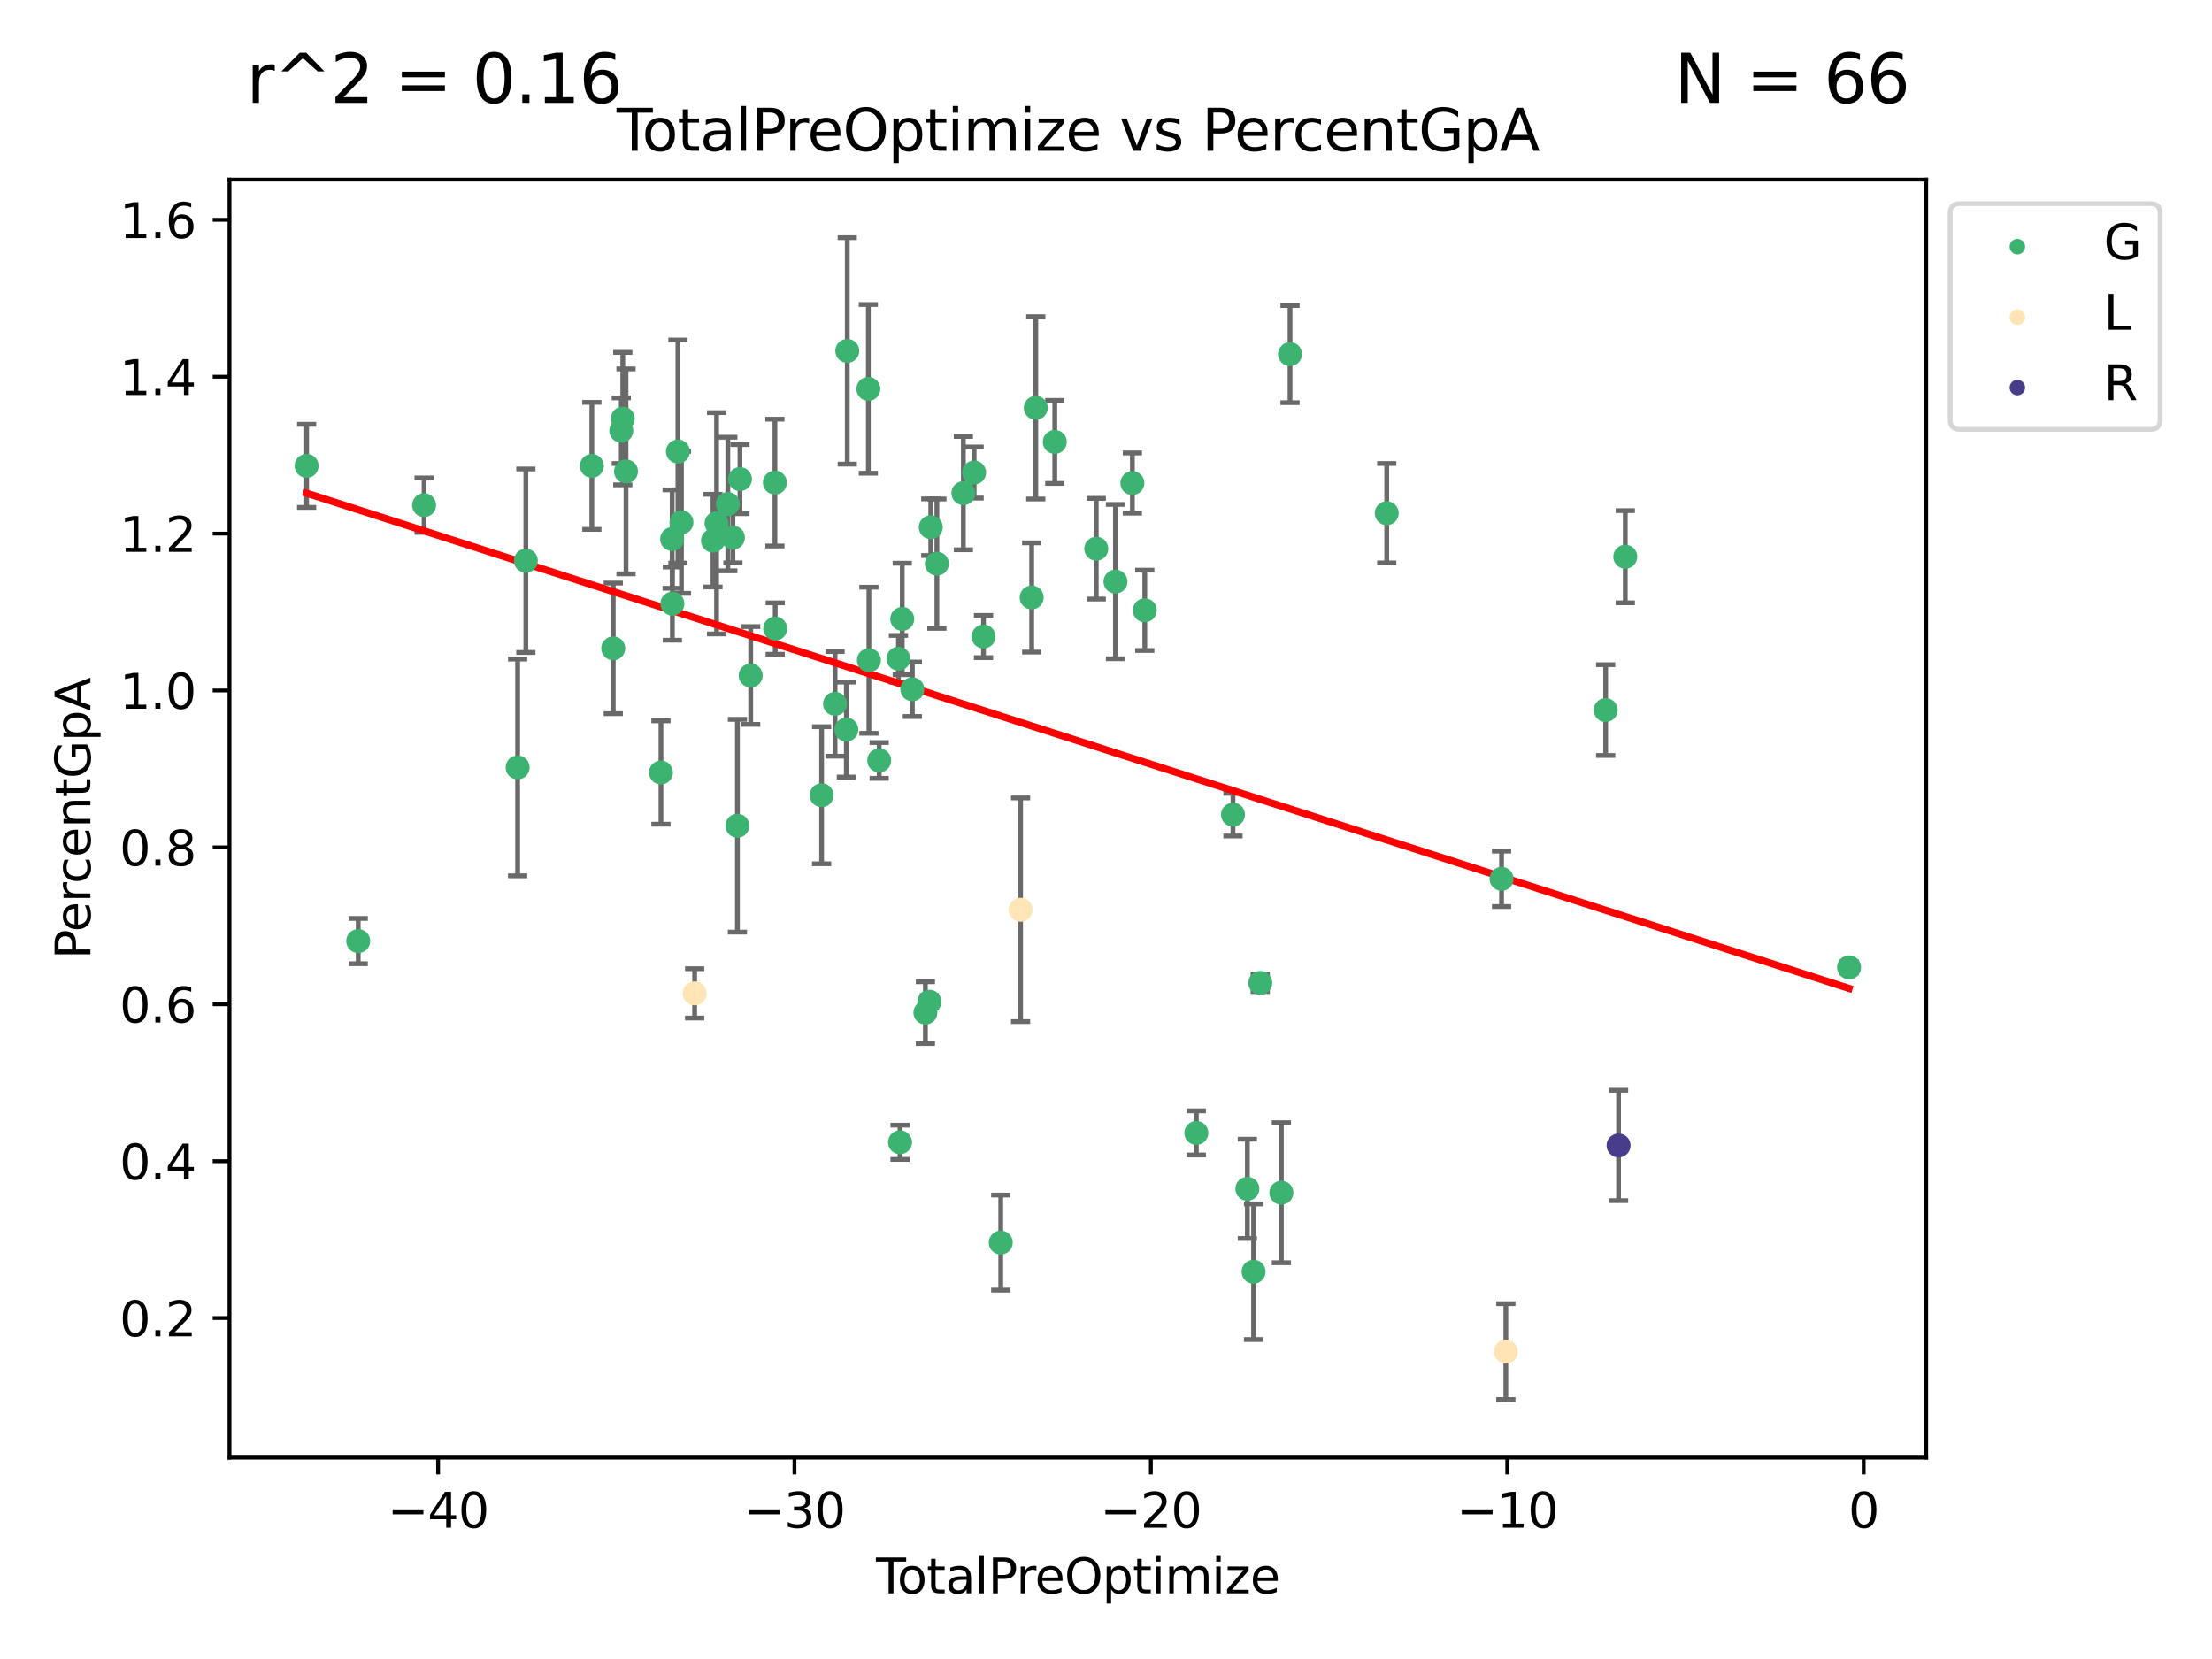 <?xml version="1.0" encoding="utf-8" standalone="no"?>
<!DOCTYPE svg PUBLIC "-//W3C//DTD SVG 1.1//EN"
  "http://www.w3.org/Graphics/SVG/1.1/DTD/svg11.dtd">
<svg xmlns:xlink="http://www.w3.org/1999/xlink" width="460.8pt" height="345.6pt" viewBox="0 0 460.8 345.6" xmlns="http://www.w3.org/2000/svg" version="1.1">
 <defs>
  <style type="text/css">*{stroke-linejoin: round; stroke-linecap: butt}</style>
 </defs>
 <g id="figure_1">
  <g id="patch_1">
   <path d="M 0 345.6 
L 460.8 345.6 
L 460.8 0 
L 0 0 
z
" style="fill: #ffffff"/>
  </g>
  <g id="axes_1">
   <g id="patch_2">
    <path d="M 47.81 303.64 
L 401.26 303.64 
L 401.26 37.411 
L 47.81 37.411 
z
" style="fill: #ffffff"/>
   </g>
   <g id="PathCollection_1">
    <defs>
     <path id="m8de865f1f3" d="M 0 1.118 
C 0.297 1.118 0.581 1 0.791 0.791 
C 1 0.581 1.118 0.297 1.118 0 
C 1.118 -0.297 1 -0.581 0.791 -0.791 
C 0.581 -1 0.297 -1.118 0 -1.118 
C -0.297 -1.118 -0.581 -1 -0.791 -0.791 
C -1 -0.581 -1.118 -0.297 -1.118 0 
C -1.118 0.297 -1 0.581 -0.791 0.791 
C -0.581 1 -0.297 1.118 0 1.118 
z
" style="stroke: #3cb371"/>
    </defs>
    <g clip-path="url(#p923fe27efa)">
     <use xlink:href="#m8de865f1f3" x="63.876" y="97.045" style="fill: #3cb371; stroke: #3cb371"/>
     <use xlink:href="#m8de865f1f3" x="74.623" y="196.038" style="fill: #3cb371; stroke: #3cb371"/>
     <use xlink:href="#m8de865f1f3" x="88.344" y="105.235" style="fill: #3cb371; stroke: #3cb371"/>
     <use xlink:href="#m8de865f1f3" x="107.831" y="159.875" style="fill: #3cb371; stroke: #3cb371"/>
     <use xlink:href="#m8de865f1f3" x="109.544" y="116.808" style="fill: #3cb371; stroke: #3cb371"/>
     <use xlink:href="#m8de865f1f3" x="123.295" y="97.051" style="fill: #3cb371; stroke: #3cb371"/>
     <use xlink:href="#m8de865f1f3" x="127.752" y="135.062" style="fill: #3cb371; stroke: #3cb371"/>
     <use xlink:href="#m8de865f1f3" x="129.424" y="89.722" style="fill: #3cb371; stroke: #3cb371"/>
     <use xlink:href="#m8de865f1f3" x="129.737" y="87.203" style="fill: #3cb371; stroke: #3cb371"/>
     <use xlink:href="#m8de865f1f3" x="130.407" y="98.199" style="fill: #3cb371; stroke: #3cb371"/>
     <use xlink:href="#m8de865f1f3" x="137.689" y="160.929" style="fill: #3cb371; stroke: #3cb371"/>
     <use xlink:href="#m8de865f1f3" x="140.025" y="112.297" style="fill: #3cb371; stroke: #3cb371"/>
     <use xlink:href="#m8de865f1f3" x="140.068" y="125.746" style="fill: #3cb371; stroke: #3cb371"/>
     <use xlink:href="#m8de865f1f3" x="141.224" y="94.056" style="fill: #3cb371; stroke: #3cb371"/>
     <use xlink:href="#m8de865f1f3" x="141.959" y="108.814" style="fill: #3cb371; stroke: #3cb371"/>
     <use xlink:href="#m8de865f1f3" x="148.526" y="112.621" style="fill: #3cb371; stroke: #3cb371"/>
     <use xlink:href="#m8de865f1f3" x="149.276" y="109.01" style="fill: #3cb371; stroke: #3cb371"/>
     <use xlink:href="#m8de865f1f3" x="151.618" y="104.998" style="fill: #3cb371; stroke: #3cb371"/>
     <use xlink:href="#m8de865f1f3" x="152.682" y="111.993" style="fill: #3cb371; stroke: #3cb371"/>
     <use xlink:href="#m8de865f1f3" x="153.618" y="172.015" style="fill: #3cb371; stroke: #3cb371"/>
     <use xlink:href="#m8de865f1f3" x="154.146" y="99.806" style="fill: #3cb371; stroke: #3cb371"/>
     <use xlink:href="#m8de865f1f3" x="156.382" y="140.719" style="fill: #3cb371; stroke: #3cb371"/>
     <use xlink:href="#m8de865f1f3" x="161.431" y="100.535" style="fill: #3cb371; stroke: #3cb371"/>
     <use xlink:href="#m8de865f1f3" x="161.49" y="130.939" style="fill: #3cb371; stroke: #3cb371"/>
     <use xlink:href="#m8de865f1f3" x="171.162" y="165.663" style="fill: #3cb371; stroke: #3cb371"/>
     <use xlink:href="#m8de865f1f3" x="173.959" y="146.622" style="fill: #3cb371; stroke: #3cb371"/>
     <use xlink:href="#m8de865f1f3" x="176.309" y="151.989" style="fill: #3cb371; stroke: #3cb371"/>
     <use xlink:href="#m8de865f1f3" x="176.504" y="73.096" style="fill: #3cb371; stroke: #3cb371"/>
     <use xlink:href="#m8de865f1f3" x="180.894" y="81.008" style="fill: #3cb371; stroke: #3cb371"/>
     <use xlink:href="#m8de865f1f3" x="181.012" y="137.541" style="fill: #3cb371; stroke: #3cb371"/>
     <use xlink:href="#m8de865f1f3" x="183.151" y="158.414" style="fill: #3cb371; stroke: #3cb371"/>
     <use xlink:href="#m8de865f1f3" x="187.164" y="137.216" style="fill: #3cb371; stroke: #3cb371"/>
     <use xlink:href="#m8de865f1f3" x="187.495" y="237.952" style="fill: #3cb371; stroke: #3cb371"/>
     <use xlink:href="#m8de865f1f3" x="187.954" y="128.933" style="fill: #3cb371; stroke: #3cb371"/>
     <use xlink:href="#m8de865f1f3" x="190.061" y="143.589" style="fill: #3cb371; stroke: #3cb371"/>
     <use xlink:href="#m8de865f1f3" x="192.778" y="210.945" style="fill: #3cb371; stroke: #3cb371"/>
     <use xlink:href="#m8de865f1f3" x="193.607" y="208.673" style="fill: #3cb371; stroke: #3cb371"/>
     <use xlink:href="#m8de865f1f3" x="193.897" y="109.827" style="fill: #3cb371; stroke: #3cb371"/>
     <use xlink:href="#m8de865f1f3" x="195.169" y="117.421" style="fill: #3cb371; stroke: #3cb371"/>
     <use xlink:href="#m8de865f1f3" x="200.686" y="102.726" style="fill: #3cb371; stroke: #3cb371"/>
     <use xlink:href="#m8de865f1f3" x="202.927" y="98.437" style="fill: #3cb371; stroke: #3cb371"/>
     <use xlink:href="#m8de865f1f3" x="204.883" y="132.6" style="fill: #3cb371; stroke: #3cb371"/>
     <use xlink:href="#m8de865f1f3" x="208.475" y="258.852" style="fill: #3cb371; stroke: #3cb371"/>
     <use xlink:href="#m8de865f1f3" x="214.918" y="124.462" style="fill: #3cb371; stroke: #3cb371"/>
     <use xlink:href="#m8de865f1f3" x="215.774" y="84.957" style="fill: #3cb371; stroke: #3cb371"/>
     <use xlink:href="#m8de865f1f3" x="219.734" y="92.06" style="fill: #3cb371; stroke: #3cb371"/>
     <use xlink:href="#m8de865f1f3" x="228.371" y="114.308" style="fill: #3cb371; stroke: #3cb371"/>
     <use xlink:href="#m8de865f1f3" x="232.374" y="121.154" style="fill: #3cb371; stroke: #3cb371"/>
     <use xlink:href="#m8de865f1f3" x="235.894" y="100.63" style="fill: #3cb371; stroke: #3cb371"/>
     <use xlink:href="#m8de865f1f3" x="238.478" y="127.137" style="fill: #3cb371; stroke: #3cb371"/>
     <use xlink:href="#m8de865f1f3" x="249.219" y="236.004" style="fill: #3cb371; stroke: #3cb371"/>
     <use xlink:href="#m8de865f1f3" x="256.855" y="169.708" style="fill: #3cb371; stroke: #3cb371"/>
     <use xlink:href="#m8de865f1f3" x="259.849" y="247.651" style="fill: #3cb371; stroke: #3cb371"/>
     <use xlink:href="#m8de865f1f3" x="261.141" y="264.925" style="fill: #3cb371; stroke: #3cb371"/>
     <use xlink:href="#m8de865f1f3" x="262.538" y="204.753" style="fill: #3cb371; stroke: #3cb371"/>
     <use xlink:href="#m8de865f1f3" x="266.933" y="248.459" style="fill: #3cb371; stroke: #3cb371"/>
     <use xlink:href="#m8de865f1f3" x="268.738" y="73.766" style="fill: #3cb371; stroke: #3cb371"/>
     <use xlink:href="#m8de865f1f3" x="288.882" y="106.906" style="fill: #3cb371; stroke: #3cb371"/>
     <use xlink:href="#m8de865f1f3" x="312.803" y="183.083" style="fill: #3cb371; stroke: #3cb371"/>
     <use xlink:href="#m8de865f1f3" x="334.491" y="147.921" style="fill: #3cb371; stroke: #3cb371"/>
     <use xlink:href="#m8de865f1f3" x="338.575" y="115.978" style="fill: #3cb371; stroke: #3cb371"/>
     <use xlink:href="#m8de865f1f3" x="385.194" y="201.517" style="fill: #3cb371; stroke: #3cb371"/>
    </g>
   </g>
   <g id="PathCollection_2">
    <defs>
     <path id="md5cb71d6b3" d="M 0 1.118 
C 0.297 1.118 0.581 1 0.791 0.791 
C 1 0.581 1.118 0.297 1.118 0 
C 1.118 -0.297 1 -0.581 0.791 -0.791 
C 0.581 -1 0.297 -1.118 0 -1.118 
C -0.297 -1.118 -0.581 -1 -0.791 -0.791 
C -1 -0.581 -1.118 -0.297 -1.118 0 
C -1.118 0.297 -1 0.581 -0.791 0.791 
C -0.581 1 -0.297 1.118 0 1.118 
z
" style="stroke: #ffe4b5"/>
    </defs>
    <g clip-path="url(#p923fe27efa)">
     <use xlink:href="#md5cb71d6b3" x="144.707" y="206.936" style="fill: #ffe4b5; stroke: #ffe4b5"/>
     <use xlink:href="#md5cb71d6b3" x="212.609" y="189.517" style="fill: #ffe4b5; stroke: #ffe4b5"/>
     <use xlink:href="#md5cb71d6b3" x="313.697" y="281.559" style="fill: #ffe4b5; stroke: #ffe4b5"/>
    </g>
   </g>
   <g id="PathCollection_3">
    <defs>
     <path id="m250294ed5f" d="M 0 1.118 
C 0.297 1.118 0.581 1 0.791 0.791 
C 1 0.581 1.118 0.297 1.118 0 
C 1.118 -0.297 1 -0.581 0.791 -0.791 
C 0.581 -1 0.297 -1.118 0 -1.118 
C -0.297 -1.118 -0.581 -1 -0.791 -0.791 
C -1 -0.581 -1.118 -0.297 -1.118 0 
C -1.118 0.297 -1 0.581 -0.791 0.791 
C -0.581 1 -0.297 1.118 0 1.118 
z
" style="stroke: #483d8b"/>
    </defs>
    <g clip-path="url(#p923fe27efa)">
     <use xlink:href="#m250294ed5f" x="337.176" y="238.616" style="fill: #483d8b; stroke: #483d8b"/>
    </g>
   </g>
   <g id="matplotlib.axis_1">
    <g id="xtick_1">
     <g id="line2d_1">
      <defs>
       <path id="mcd469c1f46" d="M 0 0 
L 0 3.5 
" style="stroke: #000000; stroke-width: 0.8"/>
      </defs>
      <g>
       <use xlink:href="#mcd469c1f46" x="91.259" y="303.64" style="stroke: #000000; stroke-width: 0.8"/>
      </g>
     </g>
     <g id="text_1">
      <!-- −40 -->
      <g transform="translate(80.707 318.238)scale(0.1 -0.1)">
       <defs>
        <path id="DejaVuSans-2212" d="M 678 2272 
L 4684 2272 
L 4684 1741 
L 678 1741 
L 678 2272 
z
" transform="scale(0.016)"/>
        <path id="DejaVuSans-34" d="M 2419 4116 
L 825 1625 
L 2419 1625 
L 2419 4116 
z
M 2253 4666 
L 3047 4666 
L 3047 1625 
L 3713 1625 
L 3713 1100 
L 3047 1100 
L 3047 0 
L 2419 0 
L 2419 1100 
L 313 1100 
L 313 1709 
L 2253 4666 
z
" transform="scale(0.016)"/>
        <path id="DejaVuSans-30" d="M 2034 4250 
Q 1547 4250 1301 3770 
Q 1056 3291 1056 2328 
Q 1056 1369 1301 889 
Q 1547 409 2034 409 
Q 2525 409 2770 889 
Q 3016 1369 3016 2328 
Q 3016 3291 2770 3770 
Q 2525 4250 2034 4250 
z
M 2034 4750 
Q 2819 4750 3233 4129 
Q 3647 3509 3647 2328 
Q 3647 1150 3233 529 
Q 2819 -91 2034 -91 
Q 1250 -91 836 529 
Q 422 1150 422 2328 
Q 422 3509 836 4129 
Q 1250 4750 2034 4750 
z
" transform="scale(0.016)"/>
       </defs>
       <use xlink:href="#DejaVuSans-2212"/>
       <use xlink:href="#DejaVuSans-34" x="83.789"/>
       <use xlink:href="#DejaVuSans-30" x="147.412"/>
      </g>
     </g>
    </g>
    <g id="xtick_2">
     <g id="line2d_2">
      <g>
       <use xlink:href="#mcd469c1f46" x="165.504" y="303.64" style="stroke: #000000; stroke-width: 0.8"/>
      </g>
     </g>
     <g id="text_2">
      <!-- −30 -->
      <g transform="translate(154.951 318.238)scale(0.1 -0.1)">
       <defs>
        <path id="DejaVuSans-33" d="M 2597 2516 
Q 3050 2419 3304 2112 
Q 3559 1806 3559 1356 
Q 3559 666 3084 287 
Q 2609 -91 1734 -91 
Q 1441 -91 1130 -33 
Q 819 25 488 141 
L 488 750 
Q 750 597 1062 519 
Q 1375 441 1716 441 
Q 2309 441 2620 675 
Q 2931 909 2931 1356 
Q 2931 1769 2642 2001 
Q 2353 2234 1838 2234 
L 1294 2234 
L 1294 2753 
L 1863 2753 
Q 2328 2753 2575 2939 
Q 2822 3125 2822 3475 
Q 2822 3834 2567 4026 
Q 2313 4219 1838 4219 
Q 1578 4219 1281 4162 
Q 984 4106 628 3988 
L 628 4550 
Q 988 4650 1302 4700 
Q 1616 4750 1894 4750 
Q 2613 4750 3031 4423 
Q 3450 4097 3450 3541 
Q 3450 3153 3228 2886 
Q 3006 2619 2597 2516 
z
" transform="scale(0.016)"/>
       </defs>
       <use xlink:href="#DejaVuSans-2212"/>
       <use xlink:href="#DejaVuSans-33" x="83.789"/>
       <use xlink:href="#DejaVuSans-30" x="147.412"/>
      </g>
     </g>
    </g>
    <g id="xtick_3">
     <g id="line2d_3">
      <g>
       <use xlink:href="#mcd469c1f46" x="239.748" y="303.64" style="stroke: #000000; stroke-width: 0.8"/>
      </g>
     </g>
     <g id="text_3">
      <!-- −20 -->
      <g transform="translate(229.195 318.238)scale(0.1 -0.1)">
       <defs>
        <path id="DejaVuSans-32" d="M 1228 531 
L 3431 531 
L 3431 0 
L 469 0 
L 469 531 
Q 828 903 1448 1529 
Q 2069 2156 2228 2338 
Q 2531 2678 2651 2914 
Q 2772 3150 2772 3378 
Q 2772 3750 2511 3984 
Q 2250 4219 1831 4219 
Q 1534 4219 1204 4116 
Q 875 4013 500 3803 
L 500 4441 
Q 881 4594 1212 4672 
Q 1544 4750 1819 4750 
Q 2544 4750 2975 4387 
Q 3406 4025 3406 3419 
Q 3406 3131 3298 2873 
Q 3191 2616 2906 2266 
Q 2828 2175 2409 1742 
Q 1991 1309 1228 531 
z
" transform="scale(0.016)"/>
       </defs>
       <use xlink:href="#DejaVuSans-2212"/>
       <use xlink:href="#DejaVuSans-32" x="83.789"/>
       <use xlink:href="#DejaVuSans-30" x="147.412"/>
      </g>
     </g>
    </g>
    <g id="xtick_4">
     <g id="line2d_4">
      <g>
       <use xlink:href="#mcd469c1f46" x="313.992" y="303.64" style="stroke: #000000; stroke-width: 0.8"/>
      </g>
     </g>
     <g id="text_4">
      <!-- −10 -->
      <g transform="translate(303.44 318.238)scale(0.1 -0.1)">
       <defs>
        <path id="DejaVuSans-31" d="M 794 531 
L 1825 531 
L 1825 4091 
L 703 3866 
L 703 4441 
L 1819 4666 
L 2450 4666 
L 2450 531 
L 3481 531 
L 3481 0 
L 794 0 
L 794 531 
z
" transform="scale(0.016)"/>
       </defs>
       <use xlink:href="#DejaVuSans-2212"/>
       <use xlink:href="#DejaVuSans-31" x="83.789"/>
       <use xlink:href="#DejaVuSans-30" x="147.412"/>
      </g>
     </g>
    </g>
    <g id="xtick_5">
     <g id="line2d_5">
      <g>
       <use xlink:href="#mcd469c1f46" x="388.236" y="303.64" style="stroke: #000000; stroke-width: 0.8"/>
      </g>
     </g>
     <g id="text_5">
      <!-- 0 -->
      <g transform="translate(385.055 318.238)scale(0.1 -0.1)">
       <use xlink:href="#DejaVuSans-30"/>
      </g>
     </g>
    </g>
    <g id="text_6">
     <!-- TotalPreOptimize -->
     <g transform="translate(182.492 331.917)scale(0.1 -0.1)">
      <defs>
       <path id="DejaVuSans-54" d="M -19 4666 
L 3928 4666 
L 3928 4134 
L 2272 4134 
L 2272 0 
L 1638 0 
L 1638 4134 
L -19 4134 
L -19 4666 
z
" transform="scale(0.016)"/>
       <path id="DejaVuSans-6f" d="M 1959 3097 
Q 1497 3097 1228 2736 
Q 959 2375 959 1747 
Q 959 1119 1226 758 
Q 1494 397 1959 397 
Q 2419 397 2687 759 
Q 2956 1122 2956 1747 
Q 2956 2369 2687 2733 
Q 2419 3097 1959 3097 
z
M 1959 3584 
Q 2709 3584 3137 3096 
Q 3566 2609 3566 1747 
Q 3566 888 3137 398 
Q 2709 -91 1959 -91 
Q 1206 -91 779 398 
Q 353 888 353 1747 
Q 353 2609 779 3096 
Q 1206 3584 1959 3584 
z
" transform="scale(0.016)"/>
       <path id="DejaVuSans-74" d="M 1172 4494 
L 1172 3500 
L 2356 3500 
L 2356 3053 
L 1172 3053 
L 1172 1153 
Q 1172 725 1289 603 
Q 1406 481 1766 481 
L 2356 481 
L 2356 0 
L 1766 0 
Q 1100 0 847 248 
Q 594 497 594 1153 
L 594 3053 
L 172 3053 
L 172 3500 
L 594 3500 
L 594 4494 
L 1172 4494 
z
" transform="scale(0.016)"/>
       <path id="DejaVuSans-61" d="M 2194 1759 
Q 1497 1759 1228 1600 
Q 959 1441 959 1056 
Q 959 750 1161 570 
Q 1363 391 1709 391 
Q 2188 391 2477 730 
Q 2766 1069 2766 1631 
L 2766 1759 
L 2194 1759 
z
M 3341 1997 
L 3341 0 
L 2766 0 
L 2766 531 
Q 2569 213 2275 61 
Q 1981 -91 1556 -91 
Q 1019 -91 701 211 
Q 384 513 384 1019 
Q 384 1609 779 1909 
Q 1175 2209 1959 2209 
L 2766 2209 
L 2766 2266 
Q 2766 2663 2505 2880 
Q 2244 3097 1772 3097 
Q 1472 3097 1187 3025 
Q 903 2953 641 2809 
L 641 3341 
Q 956 3463 1253 3523 
Q 1550 3584 1831 3584 
Q 2591 3584 2966 3190 
Q 3341 2797 3341 1997 
z
" transform="scale(0.016)"/>
       <path id="DejaVuSans-6c" d="M 603 4863 
L 1178 4863 
L 1178 0 
L 603 0 
L 603 4863 
z
" transform="scale(0.016)"/>
       <path id="DejaVuSans-50" d="M 1259 4147 
L 1259 2394 
L 2053 2394 
Q 2494 2394 2734 2622 
Q 2975 2850 2975 3272 
Q 2975 3691 2734 3919 
Q 2494 4147 2053 4147 
L 1259 4147 
z
M 628 4666 
L 2053 4666 
Q 2838 4666 3239 4311 
Q 3641 3956 3641 3272 
Q 3641 2581 3239 2228 
Q 2838 1875 2053 1875 
L 1259 1875 
L 1259 0 
L 628 0 
L 628 4666 
z
" transform="scale(0.016)"/>
       <path id="DejaVuSans-72" d="M 2631 2963 
Q 2534 3019 2420 3045 
Q 2306 3072 2169 3072 
Q 1681 3072 1420 2755 
Q 1159 2438 1159 1844 
L 1159 0 
L 581 0 
L 581 3500 
L 1159 3500 
L 1159 2956 
Q 1341 3275 1631 3429 
Q 1922 3584 2338 3584 
Q 2397 3584 2469 3576 
Q 2541 3569 2628 3553 
L 2631 2963 
z
" transform="scale(0.016)"/>
       <path id="DejaVuSans-65" d="M 3597 1894 
L 3597 1613 
L 953 1613 
Q 991 1019 1311 708 
Q 1631 397 2203 397 
Q 2534 397 2845 478 
Q 3156 559 3463 722 
L 3463 178 
Q 3153 47 2828 -22 
Q 2503 -91 2169 -91 
Q 1331 -91 842 396 
Q 353 884 353 1716 
Q 353 2575 817 3079 
Q 1281 3584 2069 3584 
Q 2775 3584 3186 3129 
Q 3597 2675 3597 1894 
z
M 3022 2063 
Q 3016 2534 2758 2815 
Q 2500 3097 2075 3097 
Q 1594 3097 1305 2825 
Q 1016 2553 972 2059 
L 3022 2063 
z
" transform="scale(0.016)"/>
       <path id="DejaVuSans-4f" d="M 2522 4238 
Q 1834 4238 1429 3725 
Q 1025 3213 1025 2328 
Q 1025 1447 1429 934 
Q 1834 422 2522 422 
Q 3209 422 3611 934 
Q 4013 1447 4013 2328 
Q 4013 3213 3611 3725 
Q 3209 4238 2522 4238 
z
M 2522 4750 
Q 3503 4750 4090 4092 
Q 4678 3434 4678 2328 
Q 4678 1225 4090 567 
Q 3503 -91 2522 -91 
Q 1538 -91 948 565 
Q 359 1222 359 2328 
Q 359 3434 948 4092 
Q 1538 4750 2522 4750 
z
" transform="scale(0.016)"/>
       <path id="DejaVuSans-70" d="M 1159 525 
L 1159 -1331 
L 581 -1331 
L 581 3500 
L 1159 3500 
L 1159 2969 
Q 1341 3281 1617 3432 
Q 1894 3584 2278 3584 
Q 2916 3584 3314 3078 
Q 3713 2572 3713 1747 
Q 3713 922 3314 415 
Q 2916 -91 2278 -91 
Q 1894 -91 1617 61 
Q 1341 213 1159 525 
z
M 3116 1747 
Q 3116 2381 2855 2742 
Q 2594 3103 2138 3103 
Q 1681 3103 1420 2742 
Q 1159 2381 1159 1747 
Q 1159 1113 1420 752 
Q 1681 391 2138 391 
Q 2594 391 2855 752 
Q 3116 1113 3116 1747 
z
" transform="scale(0.016)"/>
       <path id="DejaVuSans-69" d="M 603 3500 
L 1178 3500 
L 1178 0 
L 603 0 
L 603 3500 
z
M 603 4863 
L 1178 4863 
L 1178 4134 
L 603 4134 
L 603 4863 
z
" transform="scale(0.016)"/>
       <path id="DejaVuSans-6d" d="M 3328 2828 
Q 3544 3216 3844 3400 
Q 4144 3584 4550 3584 
Q 5097 3584 5394 3201 
Q 5691 2819 5691 2113 
L 5691 0 
L 5113 0 
L 5113 2094 
Q 5113 2597 4934 2840 
Q 4756 3084 4391 3084 
Q 3944 3084 3684 2787 
Q 3425 2491 3425 1978 
L 3425 0 
L 2847 0 
L 2847 2094 
Q 2847 2600 2669 2842 
Q 2491 3084 2119 3084 
Q 1678 3084 1418 2786 
Q 1159 2488 1159 1978 
L 1159 0 
L 581 0 
L 581 3500 
L 1159 3500 
L 1159 2956 
Q 1356 3278 1631 3431 
Q 1906 3584 2284 3584 
Q 2666 3584 2933 3390 
Q 3200 3197 3328 2828 
z
" transform="scale(0.016)"/>
       <path id="DejaVuSans-7a" d="M 353 3500 
L 3084 3500 
L 3084 2975 
L 922 459 
L 3084 459 
L 3084 0 
L 275 0 
L 275 525 
L 2438 3041 
L 353 3041 
L 353 3500 
z
" transform="scale(0.016)"/>
      </defs>
      <use xlink:href="#DejaVuSans-54"/>
      <use xlink:href="#DejaVuSans-6f" x="44.084"/>
      <use xlink:href="#DejaVuSans-74" x="105.266"/>
      <use xlink:href="#DejaVuSans-61" x="144.475"/>
      <use xlink:href="#DejaVuSans-6c" x="205.754"/>
      <use xlink:href="#DejaVuSans-50" x="233.537"/>
      <use xlink:href="#DejaVuSans-72" x="292.09"/>
      <use xlink:href="#DejaVuSans-65" x="330.953"/>
      <use xlink:href="#DejaVuSans-4f" x="392.477"/>
      <use xlink:href="#DejaVuSans-70" x="471.188"/>
      <use xlink:href="#DejaVuSans-74" x="534.664"/>
      <use xlink:href="#DejaVuSans-69" x="573.873"/>
      <use xlink:href="#DejaVuSans-6d" x="601.656"/>
      <use xlink:href="#DejaVuSans-69" x="699.068"/>
      <use xlink:href="#DejaVuSans-7a" x="726.852"/>
      <use xlink:href="#DejaVuSans-65" x="779.342"/>
     </g>
    </g>
   </g>
   <g id="matplotlib.axis_2">
    <g id="ytick_1">
     <g id="line2d_6">
      <defs>
       <path id="mde7287f59e" d="M 0 0 
L -3.5 0 
" style="stroke: #000000; stroke-width: 0.8"/>
      </defs>
      <g>
       <use xlink:href="#mde7287f59e" x="47.81" y="274.572" style="stroke: #000000; stroke-width: 0.8"/>
      </g>
     </g>
     <g id="text_7">
      <!-- 0.2 -->
      <g transform="translate(24.907 278.371)scale(0.1 -0.1)">
       <defs>
        <path id="DejaVuSans-2e" d="M 684 794 
L 1344 794 
L 1344 0 
L 684 0 
L 684 794 
z
" transform="scale(0.016)"/>
       </defs>
       <use xlink:href="#DejaVuSans-30"/>
       <use xlink:href="#DejaVuSans-2e" x="63.623"/>
       <use xlink:href="#DejaVuSans-32" x="95.41"/>
      </g>
     </g>
    </g>
    <g id="ytick_2">
     <g id="line2d_7">
      <g>
       <use xlink:href="#mde7287f59e" x="47.81" y="241.89" style="stroke: #000000; stroke-width: 0.8"/>
      </g>
     </g>
     <g id="text_8">
      <!-- 0.4 -->
      <g transform="translate(24.907 245.689)scale(0.1 -0.1)">
       <use xlink:href="#DejaVuSans-30"/>
       <use xlink:href="#DejaVuSans-2e" x="63.623"/>
       <use xlink:href="#DejaVuSans-34" x="95.41"/>
      </g>
     </g>
    </g>
    <g id="ytick_3">
     <g id="line2d_8">
      <g>
       <use xlink:href="#mde7287f59e" x="47.81" y="209.207" style="stroke: #000000; stroke-width: 0.8"/>
      </g>
     </g>
     <g id="text_9">
      <!-- 0.6 -->
      <g transform="translate(24.907 213.006)scale(0.1 -0.1)">
       <defs>
        <path id="DejaVuSans-36" d="M 2113 2584 
Q 1688 2584 1439 2293 
Q 1191 2003 1191 1497 
Q 1191 994 1439 701 
Q 1688 409 2113 409 
Q 2538 409 2786 701 
Q 3034 994 3034 1497 
Q 3034 2003 2786 2293 
Q 2538 2584 2113 2584 
z
M 3366 4563 
L 3366 3988 
Q 3128 4100 2886 4159 
Q 2644 4219 2406 4219 
Q 1781 4219 1451 3797 
Q 1122 3375 1075 2522 
Q 1259 2794 1537 2939 
Q 1816 3084 2150 3084 
Q 2853 3084 3261 2657 
Q 3669 2231 3669 1497 
Q 3669 778 3244 343 
Q 2819 -91 2113 -91 
Q 1303 -91 875 529 
Q 447 1150 447 2328 
Q 447 3434 972 4092 
Q 1497 4750 2381 4750 
Q 2619 4750 2861 4703 
Q 3103 4656 3366 4563 
z
" transform="scale(0.016)"/>
       </defs>
       <use xlink:href="#DejaVuSans-30"/>
       <use xlink:href="#DejaVuSans-2e" x="63.623"/>
       <use xlink:href="#DejaVuSans-36" x="95.41"/>
      </g>
     </g>
    </g>
    <g id="ytick_4">
     <g id="line2d_9">
      <g>
       <use xlink:href="#mde7287f59e" x="47.81" y="176.524" style="stroke: #000000; stroke-width: 0.8"/>
      </g>
     </g>
     <g id="text_10">
      <!-- 0.8 -->
      <g transform="translate(24.907 180.324)scale(0.1 -0.1)">
       <defs>
        <path id="DejaVuSans-38" d="M 2034 2216 
Q 1584 2216 1326 1975 
Q 1069 1734 1069 1313 
Q 1069 891 1326 650 
Q 1584 409 2034 409 
Q 2484 409 2743 651 
Q 3003 894 3003 1313 
Q 3003 1734 2745 1975 
Q 2488 2216 2034 2216 
z
M 1403 2484 
Q 997 2584 770 2862 
Q 544 3141 544 3541 
Q 544 4100 942 4425 
Q 1341 4750 2034 4750 
Q 2731 4750 3128 4425 
Q 3525 4100 3525 3541 
Q 3525 3141 3298 2862 
Q 3072 2584 2669 2484 
Q 3125 2378 3379 2068 
Q 3634 1759 3634 1313 
Q 3634 634 3220 271 
Q 2806 -91 2034 -91 
Q 1263 -91 848 271 
Q 434 634 434 1313 
Q 434 1759 690 2068 
Q 947 2378 1403 2484 
z
M 1172 3481 
Q 1172 3119 1398 2916 
Q 1625 2713 2034 2713 
Q 2441 2713 2670 2916 
Q 2900 3119 2900 3481 
Q 2900 3844 2670 4047 
Q 2441 4250 2034 4250 
Q 1625 4250 1398 4047 
Q 1172 3844 1172 3481 
z
" transform="scale(0.016)"/>
       </defs>
       <use xlink:href="#DejaVuSans-30"/>
       <use xlink:href="#DejaVuSans-2e" x="63.623"/>
       <use xlink:href="#DejaVuSans-38" x="95.41"/>
      </g>
     </g>
    </g>
    <g id="ytick_5">
     <g id="line2d_10">
      <g>
       <use xlink:href="#mde7287f59e" x="47.81" y="143.842" style="stroke: #000000; stroke-width: 0.8"/>
      </g>
     </g>
     <g id="text_11">
      <!-- 1.0 -->
      <g transform="translate(24.907 147.641)scale(0.1 -0.1)">
       <use xlink:href="#DejaVuSans-31"/>
       <use xlink:href="#DejaVuSans-2e" x="63.623"/>
       <use xlink:href="#DejaVuSans-30" x="95.41"/>
      </g>
     </g>
    </g>
    <g id="ytick_6">
     <g id="line2d_11">
      <g>
       <use xlink:href="#mde7287f59e" x="47.81" y="111.159" style="stroke: #000000; stroke-width: 0.8"/>
      </g>
     </g>
     <g id="text_12">
      <!-- 1.2 -->
      <g transform="translate(24.907 114.958)scale(0.1 -0.1)">
       <use xlink:href="#DejaVuSans-31"/>
       <use xlink:href="#DejaVuSans-2e" x="63.623"/>
       <use xlink:href="#DejaVuSans-32" x="95.41"/>
      </g>
     </g>
    </g>
    <g id="ytick_7">
     <g id="line2d_12">
      <g>
       <use xlink:href="#mde7287f59e" x="47.81" y="78.477" style="stroke: #000000; stroke-width: 0.8"/>
      </g>
     </g>
     <g id="text_13">
      <!-- 1.4 -->
      <g transform="translate(24.907 82.276)scale(0.1 -0.1)">
       <use xlink:href="#DejaVuSans-31"/>
       <use xlink:href="#DejaVuSans-2e" x="63.623"/>
       <use xlink:href="#DejaVuSans-34" x="95.41"/>
      </g>
     </g>
    </g>
    <g id="ytick_8">
     <g id="line2d_13">
      <g>
       <use xlink:href="#mde7287f59e" x="47.81" y="45.794" style="stroke: #000000; stroke-width: 0.8"/>
      </g>
     </g>
     <g id="text_14">
      <!-- 1.6 -->
      <g transform="translate(24.907 49.593)scale(0.1 -0.1)">
       <use xlink:href="#DejaVuSans-31"/>
       <use xlink:href="#DejaVuSans-2e" x="63.623"/>
       <use xlink:href="#DejaVuSans-36" x="95.41"/>
      </g>
     </g>
    </g>
    <g id="text_15">
     <!-- PercentGpA -->
     <g transform="translate(18.827 199.802)rotate(-90)scale(0.1 -0.1)">
      <defs>
       <path id="DejaVuSans-63" d="M 3122 3366 
L 3122 2828 
Q 2878 2963 2633 3030 
Q 2388 3097 2138 3097 
Q 1578 3097 1268 2742 
Q 959 2388 959 1747 
Q 959 1106 1268 751 
Q 1578 397 2138 397 
Q 2388 397 2633 464 
Q 2878 531 3122 666 
L 3122 134 
Q 2881 22 2623 -34 
Q 2366 -91 2075 -91 
Q 1284 -91 818 406 
Q 353 903 353 1747 
Q 353 2603 823 3093 
Q 1294 3584 2113 3584 
Q 2378 3584 2631 3529 
Q 2884 3475 3122 3366 
z
" transform="scale(0.016)"/>
       <path id="DejaVuSans-6e" d="M 3513 2113 
L 3513 0 
L 2938 0 
L 2938 2094 
Q 2938 2591 2744 2837 
Q 2550 3084 2163 3084 
Q 1697 3084 1428 2787 
Q 1159 2491 1159 1978 
L 1159 0 
L 581 0 
L 581 3500 
L 1159 3500 
L 1159 2956 
Q 1366 3272 1645 3428 
Q 1925 3584 2291 3584 
Q 2894 3584 3203 3211 
Q 3513 2838 3513 2113 
z
" transform="scale(0.016)"/>
       <path id="DejaVuSans-47" d="M 3809 666 
L 3809 1919 
L 2778 1919 
L 2778 2438 
L 4434 2438 
L 4434 434 
Q 4069 175 3628 42 
Q 3188 -91 2688 -91 
Q 1594 -91 976 548 
Q 359 1188 359 2328 
Q 359 3472 976 4111 
Q 1594 4750 2688 4750 
Q 3144 4750 3555 4637 
Q 3966 4525 4313 4306 
L 4313 3634 
Q 3963 3931 3569 4081 
Q 3175 4231 2741 4231 
Q 1884 4231 1454 3753 
Q 1025 3275 1025 2328 
Q 1025 1384 1454 906 
Q 1884 428 2741 428 
Q 3075 428 3337 486 
Q 3600 544 3809 666 
z
" transform="scale(0.016)"/>
       <path id="DejaVuSans-41" d="M 2188 4044 
L 1331 1722 
L 3047 1722 
L 2188 4044 
z
M 1831 4666 
L 2547 4666 
L 4325 0 
L 3669 0 
L 3244 1197 
L 1141 1197 
L 716 0 
L 50 0 
L 1831 4666 
z
" transform="scale(0.016)"/>
      </defs>
      <use xlink:href="#DejaVuSans-50"/>
      <use xlink:href="#DejaVuSans-65" x="56.678"/>
      <use xlink:href="#DejaVuSans-72" x="118.201"/>
      <use xlink:href="#DejaVuSans-63" x="157.064"/>
      <use xlink:href="#DejaVuSans-65" x="212.045"/>
      <use xlink:href="#DejaVuSans-6e" x="273.568"/>
      <use xlink:href="#DejaVuSans-74" x="336.947"/>
      <use xlink:href="#DejaVuSans-47" x="376.156"/>
      <use xlink:href="#DejaVuSans-70" x="453.646"/>
      <use xlink:href="#DejaVuSans-41" x="517.123"/>
     </g>
    </g>
   </g>
   <g id="LineCollection_1">
    <path d="M 63.876 105.702 
L 63.876 88.388 
" clip-path="url(#p923fe27efa)" style="fill: none; stroke: #696969"/>
    <path d="M 74.623 200.752 
L 74.623 191.323 
" clip-path="url(#p923fe27efa)" style="fill: none; stroke: #696969"/>
    <path d="M 88.344 110.902 
L 88.344 99.568 
" clip-path="url(#p923fe27efa)" style="fill: none; stroke: #696969"/>
    <path d="M 107.831 182.452 
L 107.831 137.298 
" clip-path="url(#p923fe27efa)" style="fill: none; stroke: #696969"/>
    <path d="M 109.544 135.917 
L 109.544 97.7 
" clip-path="url(#p923fe27efa)" style="fill: none; stroke: #696969"/>
    <path d="M 123.295 110.28 
L 123.295 83.823 
" clip-path="url(#p923fe27efa)" style="fill: none; stroke: #696969"/>
    <path d="M 127.752 148.664 
L 127.752 121.46 
" clip-path="url(#p923fe27efa)" style="fill: none; stroke: #696969"/>
    <path d="M 129.424 96.56 
L 129.424 82.884 
" clip-path="url(#p923fe27efa)" style="fill: none; stroke: #696969"/>
    <path d="M 129.737 100.997 
L 129.737 73.409 
" clip-path="url(#p923fe27efa)" style="fill: none; stroke: #696969"/>
    <path d="M 130.407 119.547 
L 130.407 76.85 
" clip-path="url(#p923fe27efa)" style="fill: none; stroke: #696969"/>
    <path d="M 137.689 171.697 
L 137.689 150.161 
" clip-path="url(#p923fe27efa)" style="fill: none; stroke: #696969"/>
    <path d="M 140.025 122.546 
L 140.025 102.049 
" clip-path="url(#p923fe27efa)" style="fill: none; stroke: #696969"/>
    <path d="M 140.068 133.37 
L 140.068 118.122 
" clip-path="url(#p923fe27efa)" style="fill: none; stroke: #696969"/>
    <path d="M 141.224 117.293 
L 141.224 70.82 
" clip-path="url(#p923fe27efa)" style="fill: none; stroke: #696969"/>
    <path d="M 141.959 123.599 
L 141.959 94.029 
" clip-path="url(#p923fe27efa)" style="fill: none; stroke: #696969"/>
    <path d="M 148.526 122.268 
L 148.526 102.974 
" clip-path="url(#p923fe27efa)" style="fill: none; stroke: #696969"/>
    <path d="M 149.276 132.06 
L 149.276 85.961 
" clip-path="url(#p923fe27efa)" style="fill: none; stroke: #696969"/>
    <path d="M 151.618 118.91 
L 151.618 91.085 
" clip-path="url(#p923fe27efa)" style="fill: none; stroke: #696969"/>
    <path d="M 152.682 117.247 
L 152.682 106.738 
" clip-path="url(#p923fe27efa)" style="fill: none; stroke: #696969"/>
    <path d="M 153.618 194.177 
L 153.618 149.853 
" clip-path="url(#p923fe27efa)" style="fill: none; stroke: #696969"/>
    <path d="M 154.146 107.007 
L 154.146 92.606 
" clip-path="url(#p923fe27efa)" style="fill: none; stroke: #696969"/>
    <path d="M 156.382 150.906 
L 156.382 130.531 
" clip-path="url(#p923fe27efa)" style="fill: none; stroke: #696969"/>
    <path d="M 161.431 113.742 
L 161.431 87.328 
" clip-path="url(#p923fe27efa)" style="fill: none; stroke: #696969"/>
    <path d="M 161.49 136.293 
L 161.49 125.586 
" clip-path="url(#p923fe27efa)" style="fill: none; stroke: #696969"/>
    <path d="M 171.162 179.94 
L 171.162 151.387 
" clip-path="url(#p923fe27efa)" style="fill: none; stroke: #696969"/>
    <path d="M 173.959 157.523 
L 173.959 135.72 
" clip-path="url(#p923fe27efa)" style="fill: none; stroke: #696969"/>
    <path d="M 176.309 161.884 
L 176.309 142.095 
" clip-path="url(#p923fe27efa)" style="fill: none; stroke: #696969"/>
    <path d="M 176.504 96.68 
L 176.504 49.513 
" clip-path="url(#p923fe27efa)" style="fill: none; stroke: #696969"/>
    <path d="M 180.894 98.578 
L 180.894 63.439 
" clip-path="url(#p923fe27efa)" style="fill: none; stroke: #696969"/>
    <path d="M 181.012 152.761 
L 181.012 122.321 
" clip-path="url(#p923fe27efa)" style="fill: none; stroke: #696969"/>
    <path d="M 183.151 162.142 
L 183.151 154.686 
" clip-path="url(#p923fe27efa)" style="fill: none; stroke: #696969"/>
    <path d="M 187.164 142.06 
L 187.164 132.372 
" clip-path="url(#p923fe27efa)" style="fill: none; stroke: #696969"/>
    <path d="M 187.495 241.514 
L 187.495 234.391 
" clip-path="url(#p923fe27efa)" style="fill: none; stroke: #696969"/>
    <path d="M 187.954 140.54 
L 187.954 117.325 
" clip-path="url(#p923fe27efa)" style="fill: none; stroke: #696969"/>
    <path d="M 190.061 149.262 
L 190.061 137.916 
" clip-path="url(#p923fe27efa)" style="fill: none; stroke: #696969"/>
    <path d="M 192.778 217.379 
L 192.778 204.511 
" clip-path="url(#p923fe27efa)" style="fill: none; stroke: #696969"/>
    <path d="M 193.607 209.97 
L 193.607 207.375 
" clip-path="url(#p923fe27efa)" style="fill: none; stroke: #696969"/>
    <path d="M 193.897 115.727 
L 193.897 103.928 
" clip-path="url(#p923fe27efa)" style="fill: none; stroke: #696969"/>
    <path d="M 195.169 130.894 
L 195.169 103.948 
" clip-path="url(#p923fe27efa)" style="fill: none; stroke: #696969"/>
    <path d="M 200.686 114.533 
L 200.686 90.919 
" clip-path="url(#p923fe27efa)" style="fill: none; stroke: #696969"/>
    <path d="M 202.927 103.76 
L 202.927 93.113 
" clip-path="url(#p923fe27efa)" style="fill: none; stroke: #696969"/>
    <path d="M 204.883 136.997 
L 204.883 128.203 
" clip-path="url(#p923fe27efa)" style="fill: none; stroke: #696969"/>
    <path d="M 208.475 268.751 
L 208.475 248.952 
" clip-path="url(#p923fe27efa)" style="fill: none; stroke: #696969"/>
    <path d="M 214.918 135.838 
L 214.918 113.087 
" clip-path="url(#p923fe27efa)" style="fill: none; stroke: #696969"/>
    <path d="M 215.774 103.949 
L 215.774 65.965 
" clip-path="url(#p923fe27efa)" style="fill: none; stroke: #696969"/>
    <path d="M 219.734 100.71 
L 219.734 83.41 
" clip-path="url(#p923fe27efa)" style="fill: none; stroke: #696969"/>
    <path d="M 228.371 124.794 
L 228.371 103.822 
" clip-path="url(#p923fe27efa)" style="fill: none; stroke: #696969"/>
    <path d="M 232.374 137.225 
L 232.374 105.083 
" clip-path="url(#p923fe27efa)" style="fill: none; stroke: #696969"/>
    <path d="M 235.894 106.901 
L 235.894 94.36 
" clip-path="url(#p923fe27efa)" style="fill: none; stroke: #696969"/>
    <path d="M 238.478 135.507 
L 238.478 118.768 
" clip-path="url(#p923fe27efa)" style="fill: none; stroke: #696969"/>
    <path d="M 249.219 240.599 
L 249.219 231.408 
" clip-path="url(#p923fe27efa)" style="fill: none; stroke: #696969"/>
    <path d="M 256.855 174.153 
L 256.855 165.264 
" clip-path="url(#p923fe27efa)" style="fill: none; stroke: #696969"/>
    <path d="M 259.849 257.99 
L 259.849 237.312 
" clip-path="url(#p923fe27efa)" style="fill: none; stroke: #696969"/>
    <path d="M 261.141 279.049 
L 261.141 250.8 
" clip-path="url(#p923fe27efa)" style="fill: none; stroke: #696969"/>
    <path d="M 262.538 206.551 
L 262.538 202.955 
" clip-path="url(#p923fe27efa)" style="fill: none; stroke: #696969"/>
    <path d="M 266.933 263.048 
L 266.933 233.871 
" clip-path="url(#p923fe27efa)" style="fill: none; stroke: #696969"/>
    <path d="M 268.738 83.884 
L 268.738 63.648 
" clip-path="url(#p923fe27efa)" style="fill: none; stroke: #696969"/>
    <path d="M 288.882 117.26 
L 288.882 96.551 
" clip-path="url(#p923fe27efa)" style="fill: none; stroke: #696969"/>
    <path d="M 312.803 188.852 
L 312.803 177.314 
" clip-path="url(#p923fe27efa)" style="fill: none; stroke: #696969"/>
    <path d="M 334.491 157.379 
L 334.491 138.464 
" clip-path="url(#p923fe27efa)" style="fill: none; stroke: #696969"/>
    <path d="M 338.575 125.581 
L 338.575 106.375 
" clip-path="url(#p923fe27efa)" style="fill: none; stroke: #696969"/>
    <path d="M 385.194 202.686 
L 385.194 200.347 
" clip-path="url(#p923fe27efa)" style="fill: none; stroke: #696969"/>
   </g>
   <g id="line2d_14">
    <defs>
     <path id="m554b5c044a" d="M 2 0 
L -2 -0 
" style="stroke: #696969"/>
    </defs>
    <g clip-path="url(#p923fe27efa)">
     <use xlink:href="#m554b5c044a" x="63.876" y="105.702" style="fill: #696969; stroke: #696969"/>
     <use xlink:href="#m554b5c044a" x="74.623" y="200.752" style="fill: #696969; stroke: #696969"/>
     <use xlink:href="#m554b5c044a" x="88.344" y="110.902" style="fill: #696969; stroke: #696969"/>
     <use xlink:href="#m554b5c044a" x="107.831" y="182.452" style="fill: #696969; stroke: #696969"/>
     <use xlink:href="#m554b5c044a" x="109.544" y="135.917" style="fill: #696969; stroke: #696969"/>
     <use xlink:href="#m554b5c044a" x="123.295" y="110.28" style="fill: #696969; stroke: #696969"/>
     <use xlink:href="#m554b5c044a" x="127.752" y="148.664" style="fill: #696969; stroke: #696969"/>
     <use xlink:href="#m554b5c044a" x="129.424" y="96.56" style="fill: #696969; stroke: #696969"/>
     <use xlink:href="#m554b5c044a" x="129.737" y="100.997" style="fill: #696969; stroke: #696969"/>
     <use xlink:href="#m554b5c044a" x="130.407" y="119.547" style="fill: #696969; stroke: #696969"/>
     <use xlink:href="#m554b5c044a" x="137.689" y="171.697" style="fill: #696969; stroke: #696969"/>
     <use xlink:href="#m554b5c044a" x="140.025" y="122.546" style="fill: #696969; stroke: #696969"/>
     <use xlink:href="#m554b5c044a" x="140.068" y="133.37" style="fill: #696969; stroke: #696969"/>
     <use xlink:href="#m554b5c044a" x="141.224" y="117.293" style="fill: #696969; stroke: #696969"/>
     <use xlink:href="#m554b5c044a" x="141.959" y="123.599" style="fill: #696969; stroke: #696969"/>
     <use xlink:href="#m554b5c044a" x="148.526" y="122.268" style="fill: #696969; stroke: #696969"/>
     <use xlink:href="#m554b5c044a" x="149.276" y="132.06" style="fill: #696969; stroke: #696969"/>
     <use xlink:href="#m554b5c044a" x="151.618" y="118.91" style="fill: #696969; stroke: #696969"/>
     <use xlink:href="#m554b5c044a" x="152.682" y="117.247" style="fill: #696969; stroke: #696969"/>
     <use xlink:href="#m554b5c044a" x="153.618" y="194.177" style="fill: #696969; stroke: #696969"/>
     <use xlink:href="#m554b5c044a" x="154.146" y="107.007" style="fill: #696969; stroke: #696969"/>
     <use xlink:href="#m554b5c044a" x="156.382" y="150.906" style="fill: #696969; stroke: #696969"/>
     <use xlink:href="#m554b5c044a" x="161.431" y="113.742" style="fill: #696969; stroke: #696969"/>
     <use xlink:href="#m554b5c044a" x="161.49" y="136.293" style="fill: #696969; stroke: #696969"/>
     <use xlink:href="#m554b5c044a" x="171.162" y="179.94" style="fill: #696969; stroke: #696969"/>
     <use xlink:href="#m554b5c044a" x="173.959" y="157.523" style="fill: #696969; stroke: #696969"/>
     <use xlink:href="#m554b5c044a" x="176.309" y="161.884" style="fill: #696969; stroke: #696969"/>
     <use xlink:href="#m554b5c044a" x="176.504" y="96.68" style="fill: #696969; stroke: #696969"/>
     <use xlink:href="#m554b5c044a" x="180.894" y="98.578" style="fill: #696969; stroke: #696969"/>
     <use xlink:href="#m554b5c044a" x="181.012" y="152.761" style="fill: #696969; stroke: #696969"/>
     <use xlink:href="#m554b5c044a" x="183.151" y="162.142" style="fill: #696969; stroke: #696969"/>
     <use xlink:href="#m554b5c044a" x="187.164" y="142.06" style="fill: #696969; stroke: #696969"/>
     <use xlink:href="#m554b5c044a" x="187.495" y="241.514" style="fill: #696969; stroke: #696969"/>
     <use xlink:href="#m554b5c044a" x="187.954" y="140.54" style="fill: #696969; stroke: #696969"/>
     <use xlink:href="#m554b5c044a" x="190.061" y="149.262" style="fill: #696969; stroke: #696969"/>
     <use xlink:href="#m554b5c044a" x="192.778" y="217.379" style="fill: #696969; stroke: #696969"/>
     <use xlink:href="#m554b5c044a" x="193.607" y="209.97" style="fill: #696969; stroke: #696969"/>
     <use xlink:href="#m554b5c044a" x="193.897" y="115.727" style="fill: #696969; stroke: #696969"/>
     <use xlink:href="#m554b5c044a" x="195.169" y="130.894" style="fill: #696969; stroke: #696969"/>
     <use xlink:href="#m554b5c044a" x="200.686" y="114.533" style="fill: #696969; stroke: #696969"/>
     <use xlink:href="#m554b5c044a" x="202.927" y="103.76" style="fill: #696969; stroke: #696969"/>
     <use xlink:href="#m554b5c044a" x="204.883" y="136.997" style="fill: #696969; stroke: #696969"/>
     <use xlink:href="#m554b5c044a" x="208.475" y="268.751" style="fill: #696969; stroke: #696969"/>
     <use xlink:href="#m554b5c044a" x="214.918" y="135.838" style="fill: #696969; stroke: #696969"/>
     <use xlink:href="#m554b5c044a" x="215.774" y="103.949" style="fill: #696969; stroke: #696969"/>
     <use xlink:href="#m554b5c044a" x="219.734" y="100.71" style="fill: #696969; stroke: #696969"/>
     <use xlink:href="#m554b5c044a" x="228.371" y="124.794" style="fill: #696969; stroke: #696969"/>
     <use xlink:href="#m554b5c044a" x="232.374" y="137.225" style="fill: #696969; stroke: #696969"/>
     <use xlink:href="#m554b5c044a" x="235.894" y="106.901" style="fill: #696969; stroke: #696969"/>
     <use xlink:href="#m554b5c044a" x="238.478" y="135.507" style="fill: #696969; stroke: #696969"/>
     <use xlink:href="#m554b5c044a" x="249.219" y="240.599" style="fill: #696969; stroke: #696969"/>
     <use xlink:href="#m554b5c044a" x="256.855" y="174.153" style="fill: #696969; stroke: #696969"/>
     <use xlink:href="#m554b5c044a" x="259.849" y="257.99" style="fill: #696969; stroke: #696969"/>
     <use xlink:href="#m554b5c044a" x="261.141" y="279.049" style="fill: #696969; stroke: #696969"/>
     <use xlink:href="#m554b5c044a" x="262.538" y="206.551" style="fill: #696969; stroke: #696969"/>
     <use xlink:href="#m554b5c044a" x="266.933" y="263.048" style="fill: #696969; stroke: #696969"/>
     <use xlink:href="#m554b5c044a" x="268.738" y="83.884" style="fill: #696969; stroke: #696969"/>
     <use xlink:href="#m554b5c044a" x="288.882" y="117.26" style="fill: #696969; stroke: #696969"/>
     <use xlink:href="#m554b5c044a" x="312.803" y="188.852" style="fill: #696969; stroke: #696969"/>
     <use xlink:href="#m554b5c044a" x="334.491" y="157.379" style="fill: #696969; stroke: #696969"/>
     <use xlink:href="#m554b5c044a" x="338.575" y="125.581" style="fill: #696969; stroke: #696969"/>
     <use xlink:href="#m554b5c044a" x="385.194" y="202.686" style="fill: #696969; stroke: #696969"/>
    </g>
   </g>
   <g id="line2d_15">
    <g clip-path="url(#p923fe27efa)">
     <use xlink:href="#m554b5c044a" x="63.876" y="88.388" style="fill: #696969; stroke: #696969"/>
     <use xlink:href="#m554b5c044a" x="74.623" y="191.323" style="fill: #696969; stroke: #696969"/>
     <use xlink:href="#m554b5c044a" x="88.344" y="99.568" style="fill: #696969; stroke: #696969"/>
     <use xlink:href="#m554b5c044a" x="107.831" y="137.298" style="fill: #696969; stroke: #696969"/>
     <use xlink:href="#m554b5c044a" x="109.544" y="97.7" style="fill: #696969; stroke: #696969"/>
     <use xlink:href="#m554b5c044a" x="123.295" y="83.823" style="fill: #696969; stroke: #696969"/>
     <use xlink:href="#m554b5c044a" x="127.752" y="121.46" style="fill: #696969; stroke: #696969"/>
     <use xlink:href="#m554b5c044a" x="129.424" y="82.884" style="fill: #696969; stroke: #696969"/>
     <use xlink:href="#m554b5c044a" x="129.737" y="73.409" style="fill: #696969; stroke: #696969"/>
     <use xlink:href="#m554b5c044a" x="130.407" y="76.85" style="fill: #696969; stroke: #696969"/>
     <use xlink:href="#m554b5c044a" x="137.689" y="150.161" style="fill: #696969; stroke: #696969"/>
     <use xlink:href="#m554b5c044a" x="140.025" y="102.049" style="fill: #696969; stroke: #696969"/>
     <use xlink:href="#m554b5c044a" x="140.068" y="118.122" style="fill: #696969; stroke: #696969"/>
     <use xlink:href="#m554b5c044a" x="141.224" y="70.82" style="fill: #696969; stroke: #696969"/>
     <use xlink:href="#m554b5c044a" x="141.959" y="94.029" style="fill: #696969; stroke: #696969"/>
     <use xlink:href="#m554b5c044a" x="148.526" y="102.974" style="fill: #696969; stroke: #696969"/>
     <use xlink:href="#m554b5c044a" x="149.276" y="85.961" style="fill: #696969; stroke: #696969"/>
     <use xlink:href="#m554b5c044a" x="151.618" y="91.085" style="fill: #696969; stroke: #696969"/>
     <use xlink:href="#m554b5c044a" x="152.682" y="106.738" style="fill: #696969; stroke: #696969"/>
     <use xlink:href="#m554b5c044a" x="153.618" y="149.853" style="fill: #696969; stroke: #696969"/>
     <use xlink:href="#m554b5c044a" x="154.146" y="92.606" style="fill: #696969; stroke: #696969"/>
     <use xlink:href="#m554b5c044a" x="156.382" y="130.531" style="fill: #696969; stroke: #696969"/>
     <use xlink:href="#m554b5c044a" x="161.431" y="87.328" style="fill: #696969; stroke: #696969"/>
     <use xlink:href="#m554b5c044a" x="161.49" y="125.586" style="fill: #696969; stroke: #696969"/>
     <use xlink:href="#m554b5c044a" x="171.162" y="151.387" style="fill: #696969; stroke: #696969"/>
     <use xlink:href="#m554b5c044a" x="173.959" y="135.72" style="fill: #696969; stroke: #696969"/>
     <use xlink:href="#m554b5c044a" x="176.309" y="142.095" style="fill: #696969; stroke: #696969"/>
     <use xlink:href="#m554b5c044a" x="176.504" y="49.513" style="fill: #696969; stroke: #696969"/>
     <use xlink:href="#m554b5c044a" x="180.894" y="63.439" style="fill: #696969; stroke: #696969"/>
     <use xlink:href="#m554b5c044a" x="181.012" y="122.321" style="fill: #696969; stroke: #696969"/>
     <use xlink:href="#m554b5c044a" x="183.151" y="154.686" style="fill: #696969; stroke: #696969"/>
     <use xlink:href="#m554b5c044a" x="187.164" y="132.372" style="fill: #696969; stroke: #696969"/>
     <use xlink:href="#m554b5c044a" x="187.495" y="234.391" style="fill: #696969; stroke: #696969"/>
     <use xlink:href="#m554b5c044a" x="187.954" y="117.325" style="fill: #696969; stroke: #696969"/>
     <use xlink:href="#m554b5c044a" x="190.061" y="137.916" style="fill: #696969; stroke: #696969"/>
     <use xlink:href="#m554b5c044a" x="192.778" y="204.511" style="fill: #696969; stroke: #696969"/>
     <use xlink:href="#m554b5c044a" x="193.607" y="207.375" style="fill: #696969; stroke: #696969"/>
     <use xlink:href="#m554b5c044a" x="193.897" y="103.928" style="fill: #696969; stroke: #696969"/>
     <use xlink:href="#m554b5c044a" x="195.169" y="103.948" style="fill: #696969; stroke: #696969"/>
     <use xlink:href="#m554b5c044a" x="200.686" y="90.919" style="fill: #696969; stroke: #696969"/>
     <use xlink:href="#m554b5c044a" x="202.927" y="93.113" style="fill: #696969; stroke: #696969"/>
     <use xlink:href="#m554b5c044a" x="204.883" y="128.203" style="fill: #696969; stroke: #696969"/>
     <use xlink:href="#m554b5c044a" x="208.475" y="248.952" style="fill: #696969; stroke: #696969"/>
     <use xlink:href="#m554b5c044a" x="214.918" y="113.087" style="fill: #696969; stroke: #696969"/>
     <use xlink:href="#m554b5c044a" x="215.774" y="65.965" style="fill: #696969; stroke: #696969"/>
     <use xlink:href="#m554b5c044a" x="219.734" y="83.41" style="fill: #696969; stroke: #696969"/>
     <use xlink:href="#m554b5c044a" x="228.371" y="103.822" style="fill: #696969; stroke: #696969"/>
     <use xlink:href="#m554b5c044a" x="232.374" y="105.083" style="fill: #696969; stroke: #696969"/>
     <use xlink:href="#m554b5c044a" x="235.894" y="94.36" style="fill: #696969; stroke: #696969"/>
     <use xlink:href="#m554b5c044a" x="238.478" y="118.768" style="fill: #696969; stroke: #696969"/>
     <use xlink:href="#m554b5c044a" x="249.219" y="231.408" style="fill: #696969; stroke: #696969"/>
     <use xlink:href="#m554b5c044a" x="256.855" y="165.264" style="fill: #696969; stroke: #696969"/>
     <use xlink:href="#m554b5c044a" x="259.849" y="237.312" style="fill: #696969; stroke: #696969"/>
     <use xlink:href="#m554b5c044a" x="261.141" y="250.8" style="fill: #696969; stroke: #696969"/>
     <use xlink:href="#m554b5c044a" x="262.538" y="202.955" style="fill: #696969; stroke: #696969"/>
     <use xlink:href="#m554b5c044a" x="266.933" y="233.871" style="fill: #696969; stroke: #696969"/>
     <use xlink:href="#m554b5c044a" x="268.738" y="63.648" style="fill: #696969; stroke: #696969"/>
     <use xlink:href="#m554b5c044a" x="288.882" y="96.551" style="fill: #696969; stroke: #696969"/>
     <use xlink:href="#m554b5c044a" x="312.803" y="177.314" style="fill: #696969; stroke: #696969"/>
     <use xlink:href="#m554b5c044a" x="334.491" y="138.464" style="fill: #696969; stroke: #696969"/>
     <use xlink:href="#m554b5c044a" x="338.575" y="106.375" style="fill: #696969; stroke: #696969"/>
     <use xlink:href="#m554b5c044a" x="385.194" y="200.347" style="fill: #696969; stroke: #696969"/>
    </g>
   </g>
   <g id="LineCollection_2">
    <path d="M 144.707 212.076 
L 144.707 201.796 
" clip-path="url(#p923fe27efa)" style="fill: none; stroke: #696969"/>
    <path d="M 212.609 212.809 
L 212.609 166.226 
" clip-path="url(#p923fe27efa)" style="fill: none; stroke: #696969"/>
    <path d="M 313.697 291.539 
L 313.697 271.58 
" clip-path="url(#p923fe27efa)" style="fill: none; stroke: #696969"/>
   </g>
   <g id="line2d_16">
    <g clip-path="url(#p923fe27efa)">
     <use xlink:href="#m554b5c044a" x="144.707" y="212.076" style="fill: #696969; stroke: #696969"/>
     <use xlink:href="#m554b5c044a" x="212.609" y="212.809" style="fill: #696969; stroke: #696969"/>
     <use xlink:href="#m554b5c044a" x="313.697" y="291.539" style="fill: #696969; stroke: #696969"/>
    </g>
   </g>
   <g id="line2d_17">
    <g clip-path="url(#p923fe27efa)">
     <use xlink:href="#m554b5c044a" x="144.707" y="201.796" style="fill: #696969; stroke: #696969"/>
     <use xlink:href="#m554b5c044a" x="212.609" y="166.226" style="fill: #696969; stroke: #696969"/>
     <use xlink:href="#m554b5c044a" x="313.697" y="271.58" style="fill: #696969; stroke: #696969"/>
    </g>
   </g>
   <g id="LineCollection_3">
    <path d="M 337.176 250.113 
L 337.176 227.119 
" clip-path="url(#p923fe27efa)" style="fill: none; stroke: #696969"/>
   </g>
   <g id="line2d_18">
    <g clip-path="url(#p923fe27efa)">
     <use xlink:href="#m554b5c044a" x="337.176" y="250.113" style="fill: #696969; stroke: #696969"/>
    </g>
   </g>
   <g id="line2d_19">
    <g clip-path="url(#p923fe27efa)">
     <use xlink:href="#m554b5c044a" x="337.176" y="227.119" style="fill: #696969; stroke: #696969"/>
    </g>
   </g>
   <g id="line2d_20">
    <path d="M 63.876 102.738 
L 74.623 106.188 
L 88.344 110.593 
L 107.831 116.85 
L 109.544 117.4 
L 123.295 121.815 
L 127.752 123.246 
L 129.424 123.783 
L 129.737 123.883 
L 130.407 124.098 
L 137.689 126.436 
L 140.025 127.186 
L 140.068 127.2 
L 141.224 127.571 
L 141.959 127.807 
L 144.707 128.69 
L 148.526 129.916 
L 149.276 130.156 
L 151.618 130.908 
L 152.682 131.25 
L 153.618 131.55 
L 154.146 131.72 
L 156.382 132.438 
L 161.431 134.059 
L 161.49 134.078 
L 171.162 137.183 
L 173.959 138.081 
L 176.309 138.836 
L 176.504 138.898 
L 180.894 140.308 
L 181.012 140.346 
L 183.151 141.032 
L 187.164 142.321 
L 187.495 142.427 
L 187.954 142.575 
L 190.061 143.251 
L 192.778 144.123 
L 193.607 144.389 
L 193.897 144.482 
L 195.169 144.891 
L 200.686 146.662 
L 202.927 147.382 
L 204.883 148.01 
L 208.475 149.163 
L 212.609 150.49 
L 214.918 151.232 
L 215.774 151.506 
L 219.734 152.778 
L 228.371 155.551 
L 232.374 156.836 
L 235.894 157.966 
L 238.478 158.796 
L 249.219 162.244 
L 256.855 164.696 
L 259.849 165.657 
L 261.141 166.072 
L 262.538 166.52 
L 266.933 167.932 
L 268.738 168.511 
L 288.882 174.978 
L 312.803 182.659 
L 313.697 182.946 
L 334.491 189.622 
L 337.176 190.484 
L 338.575 190.933 
L 385.194 205.901 
" clip-path="url(#p923fe27efa)" style="fill: none; stroke: #ff0000; stroke-width: 1.5; stroke-linecap: square"/>
   </g>
   <g id="line2d_21">
    <defs>
     <path id="md25741470c" d="M 0 2 
C 0.53 2 1.039 1.789 1.414 1.414 
C 1.789 1.039 2 0.53 2 0 
C 2 -0.53 1.789 -1.039 1.414 -1.414 
C 1.039 -1.789 0.53 -2 0 -2 
C -0.53 -2 -1.039 -1.789 -1.414 -1.414 
C -1.789 -1.039 -2 -0.53 -2 0 
C -2 0.53 -1.789 1.039 -1.414 1.414 
C -1.039 1.789 -0.53 2 0 2 
z
" style="stroke: #3cb371"/>
    </defs>
    <g clip-path="url(#p923fe27efa)">
     <use xlink:href="#md25741470c" x="63.876" y="97.045" style="fill: #3cb371; stroke: #3cb371"/>
     <use xlink:href="#md25741470c" x="74.623" y="196.038" style="fill: #3cb371; stroke: #3cb371"/>
     <use xlink:href="#md25741470c" x="88.344" y="105.235" style="fill: #3cb371; stroke: #3cb371"/>
     <use xlink:href="#md25741470c" x="107.831" y="159.875" style="fill: #3cb371; stroke: #3cb371"/>
     <use xlink:href="#md25741470c" x="109.544" y="116.808" style="fill: #3cb371; stroke: #3cb371"/>
     <use xlink:href="#md25741470c" x="123.295" y="97.051" style="fill: #3cb371; stroke: #3cb371"/>
     <use xlink:href="#md25741470c" x="127.752" y="135.062" style="fill: #3cb371; stroke: #3cb371"/>
     <use xlink:href="#md25741470c" x="129.424" y="89.722" style="fill: #3cb371; stroke: #3cb371"/>
     <use xlink:href="#md25741470c" x="129.737" y="87.203" style="fill: #3cb371; stroke: #3cb371"/>
     <use xlink:href="#md25741470c" x="130.407" y="98.199" style="fill: #3cb371; stroke: #3cb371"/>
     <use xlink:href="#md25741470c" x="137.689" y="160.929" style="fill: #3cb371; stroke: #3cb371"/>
     <use xlink:href="#md25741470c" x="140.025" y="112.297" style="fill: #3cb371; stroke: #3cb371"/>
     <use xlink:href="#md25741470c" x="140.068" y="125.746" style="fill: #3cb371; stroke: #3cb371"/>
     <use xlink:href="#md25741470c" x="141.224" y="94.056" style="fill: #3cb371; stroke: #3cb371"/>
     <use xlink:href="#md25741470c" x="141.959" y="108.814" style="fill: #3cb371; stroke: #3cb371"/>
     <use xlink:href="#md25741470c" x="148.526" y="112.621" style="fill: #3cb371; stroke: #3cb371"/>
     <use xlink:href="#md25741470c" x="149.276" y="109.01" style="fill: #3cb371; stroke: #3cb371"/>
     <use xlink:href="#md25741470c" x="151.618" y="104.998" style="fill: #3cb371; stroke: #3cb371"/>
     <use xlink:href="#md25741470c" x="152.682" y="111.993" style="fill: #3cb371; stroke: #3cb371"/>
     <use xlink:href="#md25741470c" x="153.618" y="172.015" style="fill: #3cb371; stroke: #3cb371"/>
     <use xlink:href="#md25741470c" x="154.146" y="99.806" style="fill: #3cb371; stroke: #3cb371"/>
     <use xlink:href="#md25741470c" x="156.382" y="140.719" style="fill: #3cb371; stroke: #3cb371"/>
     <use xlink:href="#md25741470c" x="161.431" y="100.535" style="fill: #3cb371; stroke: #3cb371"/>
     <use xlink:href="#md25741470c" x="161.49" y="130.939" style="fill: #3cb371; stroke: #3cb371"/>
     <use xlink:href="#md25741470c" x="171.162" y="165.663" style="fill: #3cb371; stroke: #3cb371"/>
     <use xlink:href="#md25741470c" x="173.959" y="146.622" style="fill: #3cb371; stroke: #3cb371"/>
     <use xlink:href="#md25741470c" x="176.309" y="151.989" style="fill: #3cb371; stroke: #3cb371"/>
     <use xlink:href="#md25741470c" x="176.504" y="73.096" style="fill: #3cb371; stroke: #3cb371"/>
     <use xlink:href="#md25741470c" x="180.894" y="81.008" style="fill: #3cb371; stroke: #3cb371"/>
     <use xlink:href="#md25741470c" x="181.012" y="137.541" style="fill: #3cb371; stroke: #3cb371"/>
     <use xlink:href="#md25741470c" x="183.151" y="158.414" style="fill: #3cb371; stroke: #3cb371"/>
     <use xlink:href="#md25741470c" x="187.164" y="137.216" style="fill: #3cb371; stroke: #3cb371"/>
     <use xlink:href="#md25741470c" x="187.495" y="237.952" style="fill: #3cb371; stroke: #3cb371"/>
     <use xlink:href="#md25741470c" x="187.954" y="128.933" style="fill: #3cb371; stroke: #3cb371"/>
     <use xlink:href="#md25741470c" x="190.061" y="143.589" style="fill: #3cb371; stroke: #3cb371"/>
     <use xlink:href="#md25741470c" x="192.778" y="210.945" style="fill: #3cb371; stroke: #3cb371"/>
     <use xlink:href="#md25741470c" x="193.607" y="208.673" style="fill: #3cb371; stroke: #3cb371"/>
     <use xlink:href="#md25741470c" x="193.897" y="109.827" style="fill: #3cb371; stroke: #3cb371"/>
     <use xlink:href="#md25741470c" x="195.169" y="117.421" style="fill: #3cb371; stroke: #3cb371"/>
     <use xlink:href="#md25741470c" x="200.686" y="102.726" style="fill: #3cb371; stroke: #3cb371"/>
     <use xlink:href="#md25741470c" x="202.927" y="98.437" style="fill: #3cb371; stroke: #3cb371"/>
     <use xlink:href="#md25741470c" x="204.883" y="132.6" style="fill: #3cb371; stroke: #3cb371"/>
     <use xlink:href="#md25741470c" x="208.475" y="258.852" style="fill: #3cb371; stroke: #3cb371"/>
     <use xlink:href="#md25741470c" x="214.918" y="124.462" style="fill: #3cb371; stroke: #3cb371"/>
     <use xlink:href="#md25741470c" x="215.774" y="84.957" style="fill: #3cb371; stroke: #3cb371"/>
     <use xlink:href="#md25741470c" x="219.734" y="92.06" style="fill: #3cb371; stroke: #3cb371"/>
     <use xlink:href="#md25741470c" x="228.371" y="114.308" style="fill: #3cb371; stroke: #3cb371"/>
     <use xlink:href="#md25741470c" x="232.374" y="121.154" style="fill: #3cb371; stroke: #3cb371"/>
     <use xlink:href="#md25741470c" x="235.894" y="100.63" style="fill: #3cb371; stroke: #3cb371"/>
     <use xlink:href="#md25741470c" x="238.478" y="127.137" style="fill: #3cb371; stroke: #3cb371"/>
     <use xlink:href="#md25741470c" x="249.219" y="236.004" style="fill: #3cb371; stroke: #3cb371"/>
     <use xlink:href="#md25741470c" x="256.855" y="169.708" style="fill: #3cb371; stroke: #3cb371"/>
     <use xlink:href="#md25741470c" x="259.849" y="247.651" style="fill: #3cb371; stroke: #3cb371"/>
     <use xlink:href="#md25741470c" x="261.141" y="264.925" style="fill: #3cb371; stroke: #3cb371"/>
     <use xlink:href="#md25741470c" x="262.538" y="204.753" style="fill: #3cb371; stroke: #3cb371"/>
     <use xlink:href="#md25741470c" x="266.933" y="248.459" style="fill: #3cb371; stroke: #3cb371"/>
     <use xlink:href="#md25741470c" x="268.738" y="73.766" style="fill: #3cb371; stroke: #3cb371"/>
     <use xlink:href="#md25741470c" x="288.882" y="106.906" style="fill: #3cb371; stroke: #3cb371"/>
     <use xlink:href="#md25741470c" x="312.803" y="183.083" style="fill: #3cb371; stroke: #3cb371"/>
     <use xlink:href="#md25741470c" x="334.491" y="147.921" style="fill: #3cb371; stroke: #3cb371"/>
     <use xlink:href="#md25741470c" x="338.575" y="115.978" style="fill: #3cb371; stroke: #3cb371"/>
     <use xlink:href="#md25741470c" x="385.194" y="201.517" style="fill: #3cb371; stroke: #3cb371"/>
    </g>
   </g>
   <g id="line2d_22">
    <defs>
     <path id="mda0c9a68d4" d="M 0 2 
C 0.53 2 1.039 1.789 1.414 1.414 
C 1.789 1.039 2 0.53 2 0 
C 2 -0.53 1.789 -1.039 1.414 -1.414 
C 1.039 -1.789 0.53 -2 0 -2 
C -0.53 -2 -1.039 -1.789 -1.414 -1.414 
C -1.789 -1.039 -2 -0.53 -2 0 
C -2 0.53 -1.789 1.039 -1.414 1.414 
C -1.039 1.789 -0.53 2 0 2 
z
" style="stroke: #ffe4b5"/>
    </defs>
    <g clip-path="url(#p923fe27efa)">
     <use xlink:href="#mda0c9a68d4" x="144.707" y="206.936" style="fill: #ffe4b5; stroke: #ffe4b5"/>
     <use xlink:href="#mda0c9a68d4" x="212.609" y="189.517" style="fill: #ffe4b5; stroke: #ffe4b5"/>
     <use xlink:href="#mda0c9a68d4" x="313.697" y="281.559" style="fill: #ffe4b5; stroke: #ffe4b5"/>
    </g>
   </g>
   <g id="line2d_23">
    <defs>
     <path id="m5e3764787f" d="M 0 2 
C 0.53 2 1.039 1.789 1.414 1.414 
C 1.789 1.039 2 0.53 2 0 
C 2 -0.53 1.789 -1.039 1.414 -1.414 
C 1.039 -1.789 0.53 -2 0 -2 
C -0.53 -2 -1.039 -1.789 -1.414 -1.414 
C -1.789 -1.039 -2 -0.53 -2 0 
C -2 0.53 -1.789 1.039 -1.414 1.414 
C -1.039 1.789 -0.53 2 0 2 
z
" style="stroke: #483d8b"/>
    </defs>
    <g clip-path="url(#p923fe27efa)">
     <use xlink:href="#m5e3764787f" x="337.176" y="238.616" style="fill: #483d8b; stroke: #483d8b"/>
    </g>
   </g>
   <g id="patch_3">
    <path d="M 47.81 303.64 
L 47.81 37.411 
" style="fill: none; stroke: #000000; stroke-width: 0.8; stroke-linejoin: miter; stroke-linecap: square"/>
   </g>
   <g id="patch_4">
    <path d="M 401.26 303.64 
L 401.26 37.411 
" style="fill: none; stroke: #000000; stroke-width: 0.8; stroke-linejoin: miter; stroke-linecap: square"/>
   </g>
   <g id="patch_5">
    <path d="M 47.81 303.64 
L 401.26 303.64 
" style="fill: none; stroke: #000000; stroke-width: 0.8; stroke-linejoin: miter; stroke-linecap: square"/>
   </g>
   <g id="patch_6">
    <path d="M 47.81 37.411 
L 401.26 37.411 
" style="fill: none; stroke: #000000; stroke-width: 0.8; stroke-linejoin: miter; stroke-linecap: square"/>
   </g>
   <g id="text_16">
    <!-- N = 66 -->
    <g transform="translate(348.806 21.426)scale(0.14 -0.14)">
     <defs>
      <path id="DejaVuSans-4e" d="M 628 4666 
L 1478 4666 
L 3547 763 
L 3547 4666 
L 4159 4666 
L 4159 0 
L 3309 0 
L 1241 3903 
L 1241 0 
L 628 0 
L 628 4666 
z
" transform="scale(0.016)"/>
      <path id="DejaVuSans-20" transform="scale(0.016)"/>
      <path id="DejaVuSans-3d" d="M 678 2906 
L 4684 2906 
L 4684 2381 
L 678 2381 
L 678 2906 
z
M 678 1631 
L 4684 1631 
L 4684 1100 
L 678 1100 
L 678 1631 
z
" transform="scale(0.016)"/>
     </defs>
     <use xlink:href="#DejaVuSans-4e"/>
     <use xlink:href="#DejaVuSans-20" x="74.805"/>
     <use xlink:href="#DejaVuSans-3d" x="106.592"/>
     <use xlink:href="#DejaVuSans-20" x="190.381"/>
     <use xlink:href="#DejaVuSans-36" x="222.168"/>
     <use xlink:href="#DejaVuSans-36" x="285.791"/>
    </g>
   </g>
   <g id="text_17">
    <!-- r^2 = 0.16 -->
    <g transform="translate(51.344 21.426)scale(0.14 -0.14)">
     <defs>
      <path id="DejaVuSans-5e" d="M 2988 4666 
L 4684 2925 
L 4056 2925 
L 2681 4159 
L 1306 2925 
L 678 2925 
L 2375 4666 
L 2988 4666 
z
" transform="scale(0.016)"/>
     </defs>
     <use xlink:href="#DejaVuSans-72"/>
     <use xlink:href="#DejaVuSans-5e" x="41.113"/>
     <use xlink:href="#DejaVuSans-32" x="124.902"/>
     <use xlink:href="#DejaVuSans-20" x="188.525"/>
     <use xlink:href="#DejaVuSans-3d" x="220.312"/>
     <use xlink:href="#DejaVuSans-20" x="304.102"/>
     <use xlink:href="#DejaVuSans-30" x="335.889"/>
     <use xlink:href="#DejaVuSans-2e" x="399.512"/>
     <use xlink:href="#DejaVuSans-31" x="431.299"/>
     <use xlink:href="#DejaVuSans-36" x="494.922"/>
    </g>
   </g>
   <g id="text_18">
    <!-- TotalPreOptimize vs PercentGpA -->
    <g transform="translate(128.461 31.411)scale(0.12 -0.12)">
     <defs>
      <path id="DejaVuSans-76" d="M 191 3500 
L 800 3500 
L 1894 563 
L 2988 3500 
L 3597 3500 
L 2284 0 
L 1503 0 
L 191 3500 
z
" transform="scale(0.016)"/>
      <path id="DejaVuSans-73" d="M 2834 3397 
L 2834 2853 
Q 2591 2978 2328 3040 
Q 2066 3103 1784 3103 
Q 1356 3103 1142 2972 
Q 928 2841 928 2578 
Q 928 2378 1081 2264 
Q 1234 2150 1697 2047 
L 1894 2003 
Q 2506 1872 2764 1633 
Q 3022 1394 3022 966 
Q 3022 478 2636 193 
Q 2250 -91 1575 -91 
Q 1294 -91 989 -36 
Q 684 19 347 128 
L 347 722 
Q 666 556 975 473 
Q 1284 391 1588 391 
Q 1994 391 2212 530 
Q 2431 669 2431 922 
Q 2431 1156 2273 1281 
Q 2116 1406 1581 1522 
L 1381 1569 
Q 847 1681 609 1914 
Q 372 2147 372 2553 
Q 372 3047 722 3315 
Q 1072 3584 1716 3584 
Q 2034 3584 2315 3537 
Q 2597 3491 2834 3397 
z
" transform="scale(0.016)"/>
     </defs>
     <use xlink:href="#DejaVuSans-54"/>
     <use xlink:href="#DejaVuSans-6f" x="44.084"/>
     <use xlink:href="#DejaVuSans-74" x="105.266"/>
     <use xlink:href="#DejaVuSans-61" x="144.475"/>
     <use xlink:href="#DejaVuSans-6c" x="205.754"/>
     <use xlink:href="#DejaVuSans-50" x="233.537"/>
     <use xlink:href="#DejaVuSans-72" x="292.09"/>
     <use xlink:href="#DejaVuSans-65" x="330.953"/>
     <use xlink:href="#DejaVuSans-4f" x="392.477"/>
     <use xlink:href="#DejaVuSans-70" x="471.188"/>
     <use xlink:href="#DejaVuSans-74" x="534.664"/>
     <use xlink:href="#DejaVuSans-69" x="573.873"/>
     <use xlink:href="#DejaVuSans-6d" x="601.656"/>
     <use xlink:href="#DejaVuSans-69" x="699.068"/>
     <use xlink:href="#DejaVuSans-7a" x="726.852"/>
     <use xlink:href="#DejaVuSans-65" x="779.342"/>
     <use xlink:href="#DejaVuSans-20" x="840.865"/>
     <use xlink:href="#DejaVuSans-76" x="872.652"/>
     <use xlink:href="#DejaVuSans-73" x="931.832"/>
     <use xlink:href="#DejaVuSans-20" x="983.932"/>
     <use xlink:href="#DejaVuSans-50" x="1015.719"/>
     <use xlink:href="#DejaVuSans-65" x="1072.396"/>
     <use xlink:href="#DejaVuSans-72" x="1133.92"/>
     <use xlink:href="#DejaVuSans-63" x="1172.783"/>
     <use xlink:href="#DejaVuSans-65" x="1227.764"/>
     <use xlink:href="#DejaVuSans-6e" x="1289.287"/>
     <use xlink:href="#DejaVuSans-74" x="1352.666"/>
     <use xlink:href="#DejaVuSans-47" x="1391.875"/>
     <use xlink:href="#DejaVuSans-70" x="1469.365"/>
     <use xlink:href="#DejaVuSans-41" x="1532.842"/>
    </g>
   </g>
   <g id="legend_1">
    <g id="patch_7">
     <path d="M 408.26 89.446 
L 448.008 89.446 
Q 450.008 89.446 450.008 87.446 
L 450.008 44.411 
Q 450.008 42.411 448.008 42.411 
L 408.26 42.411 
Q 406.26 42.411 406.26 44.411 
L 406.26 87.446 
Q 406.26 89.446 408.26 89.446 
z
" style="fill: #ffffff; opacity: 0.8; stroke: #cccccc; stroke-linejoin: miter"/>
    </g>
    <g id="PathCollection_4">
     <g>
      <use xlink:href="#m8de865f1f3" x="420.26" y="51.385" style="fill: #3cb371; stroke: #3cb371"/>
     </g>
    </g>
    <g id="text_19">
     <!-- G -->
     <g transform="translate(438.26 54.01)scale(0.1 -0.1)">
      <use xlink:href="#DejaVuSans-47"/>
     </g>
    </g>
    <g id="PathCollection_5">
     <g>
      <use xlink:href="#md5cb71d6b3" x="420.26" y="66.063" style="fill: #ffe4b5; stroke: #ffe4b5"/>
     </g>
    </g>
    <g id="text_20">
     <!-- L -->
     <g transform="translate(438.26 68.688)scale(0.1 -0.1)">
      <defs>
       <path id="DejaVuSans-4c" d="M 628 4666 
L 1259 4666 
L 1259 531 
L 3531 531 
L 3531 0 
L 628 0 
L 628 4666 
z
" transform="scale(0.016)"/>
      </defs>
      <use xlink:href="#DejaVuSans-4c"/>
     </g>
    </g>
    <g id="PathCollection_6">
     <g>
      <use xlink:href="#m250294ed5f" x="420.26" y="80.741" style="fill: #483d8b; stroke: #483d8b"/>
     </g>
    </g>
    <g id="text_21">
     <!-- R -->
     <g transform="translate(438.26 83.366)scale(0.1 -0.1)">
      <defs>
       <path id="DejaVuSans-52" d="M 2841 2188 
Q 3044 2119 3236 1894 
Q 3428 1669 3622 1275 
L 4263 0 
L 3584 0 
L 2988 1197 
Q 2756 1666 2539 1819 
Q 2322 1972 1947 1972 
L 1259 1972 
L 1259 0 
L 628 0 
L 628 4666 
L 2053 4666 
Q 2853 4666 3247 4331 
Q 3641 3997 3641 3322 
Q 3641 2881 3436 2590 
Q 3231 2300 2841 2188 
z
M 1259 4147 
L 1259 2491 
L 2053 2491 
Q 2509 2491 2742 2702 
Q 2975 2913 2975 3322 
Q 2975 3731 2742 3939 
Q 2509 4147 2053 4147 
L 1259 4147 
z
" transform="scale(0.016)"/>
      </defs>
      <use xlink:href="#DejaVuSans-52"/>
     </g>
    </g>
   </g>
  </g>
 </g>
 <defs>
  <clipPath id="p923fe27efa">
   <rect x="47.81" y="37.411" width="353.45" height="266.229"/>
  </clipPath>
 </defs>
</svg>
